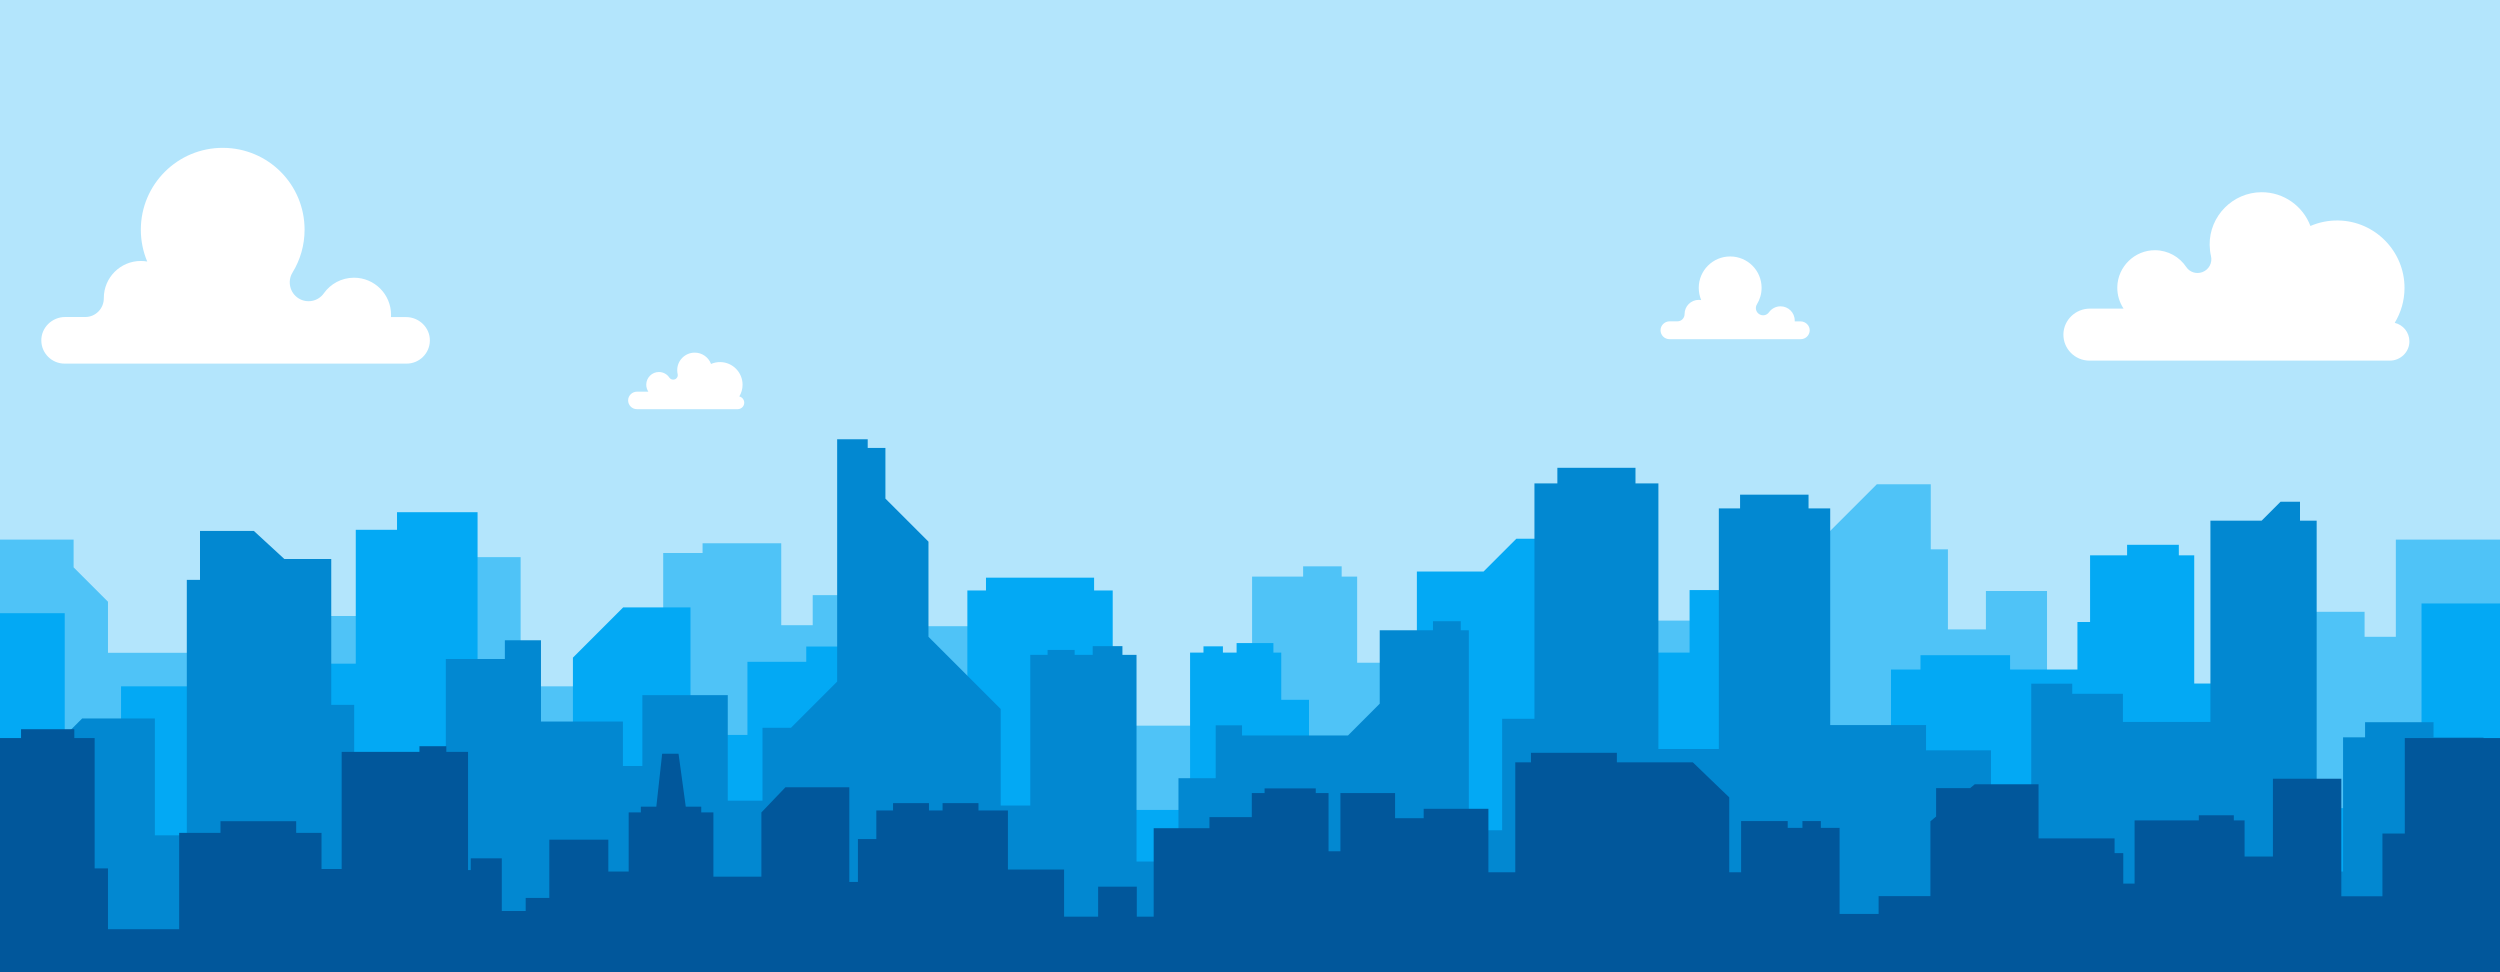 <?xml version="1.0" encoding="utf-8"?>
<!-- Generator: Adobe Illustrator 22.0.1, SVG Export Plug-In . SVG Version: 6.00 Build 0)  -->
<svg version="1.1" xmlns="http://www.w3.org/2000/svg" xmlns:xlink="http://www.w3.org/1999/xlink" x="0px" y="0px"
	 viewBox="0 0 3600 1400" style="enable-background:new 0 0 3600 1400;" xml:space="preserve">
<style type="text/css">
	.st0{fill:#B3E5FC;}
	.st1{fill:#FFFFFF;}
	.st2{fill:#4FC3F7;}
	.st3{fill:#03A9F4;}
	.st4{fill:#0288D1;}
	.st5{fill:#01579B;}
</style>
<g id="sky">
	<rect class="st0" width="3600" height="1400"/>
</g>
<g id="Layer_6">
	<path class="st1" d="M584.8,456.6H563c0.1-1.1,0.1-2.2,0.1-3.4c0-29.4-23.9-53.3-53.3-53.3c-18,0-33.9,8.9-43.5,22.5
		c-8.3,11.7-24.3,14.8-36.4,7.2h0c-12.5-7.8-16.4-24.5-8.7-37.1c11-17.9,17.4-39.1,17.4-61.7c0-65.1-52.3-117.7-117.5-117.9
		c-65.3-0.2-118.3,52.6-118.3,117.9c0,16.3,3.3,31.7,9.2,45.8c-3-0.5-6.1-0.8-9.2-0.8c-29.4,0-53.3,23.9-53.3,53.3
		c0,0.1,0,0.2,0,0.3c0.1,14.9-11.8,27.1-26.7,27.1H93.7c-18.8,0-34.6,15.4-34.2,34.2c0.3,18.2,15.2,32.9,33.5,32.9h492.5
		c18.3,0,33.2-14.7,33.5-32.9C619.4,472,603.6,456.6,584.8,456.6z"/>
	<path class="st1" d="M2592.8,462.8h-8.4c0-0.4,0-0.9,0-1.3c0-11.3-9.2-20.4-20.4-20.4c-6.9,0-13,3.4-16.7,8.6
		c-3.2,4.5-9.3,5.7-14,2.7h0c-4.8-3-6.3-9.4-3.3-14.2c4.2-6.9,6.7-15,6.7-23.7c0-25-20.1-45.1-45.1-45.2
		c-25.1-0.1-45.4,20.2-45.4,45.2c0,6.2,1.3,12.2,3.5,17.6c-1.2-0.2-2.3-0.3-3.5-0.3c-11.3,0-20.4,9.2-20.4,20.4c0,0,0,0.1,0,0.1
		c0,5.7-4.5,10.4-10.3,10.4h-11.2c-7.2,0-13.3,5.9-13.1,13.1c0.1,7,5.8,12.6,12.9,12.6h189c7,0,12.7-5.6,12.9-12.6
		C2606.1,468.7,2600,462.8,2592.8,462.8z"/>
	<path class="st1" d="M3448.4,464.9c8.9-14.7,14.1-31.9,14.1-50.3c0.1-52.7-42.4-96.1-95.1-97.1c-14.4-0.3-28,2.6-40.4,7.9
		c-10.7-28.5-38.3-48.8-70.6-48.6c-41.3,0.2-75,34.5-74.5,75.8c0.1,5.5,0.7,10.9,1.9,16.1c2.3,9.7-2.9,19.6-12.3,23.1l-0.3,0.1
		c-8.5,3.1-18,0.1-23-7.4c-9.7-14.5-26.1-24-44.8-24.2c-29.5-0.2-54,23.7-54.5,53.2c-0.2,11.4,3.2,22,9,30.9l-48.5,0
		c-20.5,0-37.7,16.3-38.1,36.8c-0.4,21,16.6,38.1,37.5,38.1h432.6c15.4,0,28.4-12.6,28.1-28C3469.4,478.4,3460.4,467.7,3448.4,464.9
		z"/>
	<path class="st1" d="M1064.6,570.9c3-4.9,4.7-10.7,4.7-16.9c0-17.7-14.2-32.3-31.9-32.6c-4.8-0.1-9.4,0.9-13.5,2.7
		c-3.6-9.6-12.9-16.4-23.7-16.3c-13.9,0.1-25.2,11.6-25,25.4c0,1.9,0.2,3.7,0.6,5.4c0.8,3.3-1,6.6-4.1,7.7l-0.1,0
		c-2.8,1-6,0-7.7-2.5c-3.2-4.9-8.8-8.1-15-8.1c-9.9-0.1-18.1,8-18.3,17.9c-0.1,3.8,1.1,7.4,3,10.4h-16.3c-6.9,0-12.7,5.5-12.8,12.4
		c-0.1,7,5.6,12.8,12.6,12.8h145.2c5.2,0,9.5-4.2,9.4-9.4C1071.7,575.5,1068.7,571.9,1064.6,570.9z"/>
</g>
<g id="_x34_">
	<polygon class="st2" points="3450,777 3450,917 3405,917 3405,881 3282.3,881 3282.3,917 3282.3,928 3282.3,1045 2947.7,1045 
		2947.7,851 2859.7,851 2859.7,906.3 2805,906.3 2805,791 2780.3,791 2780.3,697.3 2702.7,697.3 2631.7,768.3 2631.7,791 2597,791 
		2597,893.7 2255.7,893.7 2255.7,954.3 1954.3,954.3 1954.3,830.3 1932,830.3 1932,815.5 1876.5,815.5 1876.5,830.3 1803,830.3 
		1803,1045 1433.7,1045 1433.7,901.7 1303.7,901.7 1259,857 1170.3,857 1170.3,900.3 1125,900.3 1125,782.3 1011.7,782.3 
		1011.7,796.3 955,796.3 955,988.3 749.7,988.3 749.7,802.3 625,802.3 625,887 302,887 302,940 155.5,940 155.5,866.5 106,817 
		106,777 0,777 0,1400 3600,1400 3600,777 	"/>
</g>
<g id="_x33__1_">
	<polygon class="st3" points="3487,869 3487,1163.7 3255.7,1163.7 3255.7,984.3 3159.7,984.3 3159.7,799.7 3137.5,799.7 
		3137.5,784.5 3063,784.5 3063,799.7 3009.7,799.7 3009.7,895.7 2991.5,895.7 2991.5,964.1 2894.5,964.1 2894.5,943.5 2765.5,943.5 
		2765.5,964.1 2723,964.1 2723,1130.3 2575.7,1130.3 2575.7,849.7 2433,849.7 2433,939.7 2286.3,939.7 2286.3,775.8 2183.5,775.8 
		2136.3,823 2040.3,823 2040.3,1093.7 1885,1093.7 1885,1007.7 1845,1007.7 1845,939.7 1833.7,939.7 1833.7,926 1780.7,926 
		1780.7,939.7 1761,939.7 1761,930.7 1733,930.7 1733,939.7 1713.7,939.7 1713.7,1166.3 1602.3,1166.3 1602.3,850.3 1575.5,850.3 
		1575.5,831.8 1419.8,831.8 1419.8,850.3 1393,850.3 1393,1031 1321,1031 1321,931 1161,931 1161,953 1076.3,953 1076.3,1058.3 
		994.3,1058.3 994.3,874.7 897.3,874.7 825,947 825,1063 687.7,1063 687.7,737.6 571.7,737.6 571.7,762.9 512.3,762.9 512.3,955.7 
		429,955.7 429,912.3 309,912.3 309,988.3 174.3,988.3 174.3,1106.6 93.2,1106.6 93.2,883 0,883 0,1400 3600,1400 3600,869 	"/>
</g>
<g id="_x32__1_">
	<polygon class="st4" points="3576.3,1169 3576.3,1061.8 3504.3,1061.8 3504.3,1040 3405.7,1040 3405.7,1061.8 3374,1061.8 
		3374,1255 3336,1255 3336,749.8 3312,749.8 3312,722.5 3284,722.5 3256.7,749.8 3183,749.8 3183,1039.6 3057,1039.6 3057,999.1 
		2984,999.1 2984,984.5 2925,984.5 2925,999.1 2925,1195.6 2867,1195.6 2867,1080.5 2773.5,1080.5 2773.5,1044.1 2635.5,1044.1 
		2635.5,732.1 2604.3,732.1 2604.3,712.3 2505.7,712.3 2505.7,732.1 2475.1,732.1 2475.1,1078.6 2388.1,1078.6 2388.1,696.1 
		2355.1,696.1 2355.1,673.6 2242.6,673.6 2242.6,696.1 2209.6,696.1 2209.6,1035.1 2163.1,1035.1 2163.1,1195.6 2115.1,1195.6 
		2115.1,907.6 2103.5,907.6 2103.5,894.5 2063.5,894.5 2063.5,907.6 1986.8,907.6 1986.8,1013.3 1941.1,1059.1 1788.5,1059.1 
		1788.5,1044.5 1750.6,1044.5 1750.6,1059.1 1750.6,1074 1750.6,1120.6 1697,1120.6 1697,1240.6 1636.6,1240.6 1636.6,943 
		1616.3,943 1616.3,930.4 1573.5,930.4 1573.5,943 1547.5,943 1547.5,935.9 1508.5,935.9 1508.5,943 1483.6,943 1483.6,1160 
		1441,1160 1441,1021 1337,917 1337,780 1275,718 1275,645 1249.5,645 1249.5,632.5 1205.5,632.5 1205.5,981.5 1139,1048 1098,1048 
		1098,1153 1048,1153 1048,1001 925,1001 925,1103 897,1103 897,1039 779,1039 779,922 727,922 727,949 642,949 642,1235 561,1235 
		561,1198 510,1147 510,1015 477,1015 477,805 409.5,805 365.5,764.5 288,764.5 288,805 288,835 269,835 269,1202.9 223,1202.9 
		223,1034.6 118.3,1034.6 32.3,1120.6 32.3,1169 0,1169 0,1400 3600,1400 3600,1169 	"/>
</g>
<g id="_x31__1_">
	<polygon class="st5" points="3462.9,1062.8 3462.9,1200.3 3430.7,1200.3 3430.7,1207.2 3430.7,1290.6 3371.5,1290.6 3371.5,1121.4 
		3273,1121.4 3273,1233.4 3232.2,1233.4 3232.2,1189.2 3232.2,1181.4 3216.7,1181.4 3216.7,1174 3166.3,1174 3166.3,1181.4 
		3073.8,1181.4 3073.8,1189.2 3073.8,1272.4 3057.5,1272.4 3057.5,1241.7 3057.5,1235.6 3057.5,1228.5 3045,1228.5 3045,1216.4 
		3045,1207.3 2935.5,1207.3 2935.5,1134.9 2935.5,1129.3 2843.7,1129.3 2837,1134.9 2788,1134.9 2788,1175.8 2779.8,1182.7 
		2779.8,1197.3 2779.8,1290.4 2705.2,1290.4 2705.2,1316.1 2649,1316.1 2649,1192.1 2622,1192.1 2622,1182.3 2595.5,1182.3 
		2595.5,1192.1 2574.3,1192.1 2574.3,1182.3 2507.2,1182.3 2507.2,1256.1 2490.1,1256.1 2490.1,1148.2 2457.2,1116.6 2456.2,1115.6 
		2437.7,1097.8 2328.3,1097.8 2328.3,1084 2204.6,1084 2204.6,1097.8 2182,1097.8 2182,1256.1 2143.3,1256.1 2143.3,1164.7 
		2050.1,1164.7 2050.1,1178.2 2008.9,1178.2 2008.9,1142 2008.3,1142 1939,1142 1930.2,1142 1930.2,1149.8 1930.2,1178.2 
		1930.2,1225.8 1913.1,1225.8 1913.1,1147.2 1913.1,1142 1894.7,1142 1894.7,1135.3 1821,1135.3 1821,1142 1802.6,1142 
		1802.6,1147.2 1802.6,1176.7 1741.6,1176.7 1741.6,1192.6 1661.3,1192.6 1661.3,1200.4 1661.3,1320 1637,1320 1637,1276.8 
		1581.3,1276.8 1581.3,1320 1532.3,1320 1532.3,1252.1 1451.4,1252.1 1451.4,1167.1 1436.2,1167.1 1409,1167.1 1409,1156.5 
		1396.8,1156.5 1357.3,1156.5 1357.3,1167.1 1337.7,1167.1 1337.7,1156.5 1325.5,1156.5 1286,1156.5 1286,1167.1 1261.9,1167.1 
		1261.9,1169.7 1261.9,1208.3 1235.4,1208.3 1235.4,1210.8 1235.4,1270 1223,1270 1223,1133.7 1209,1133.7 1189.5,1133.7 
		1186.5,1133.7 1165.6,1133.7 1162.7,1133.7 1141.7,1133.7 1138.8,1133.7 1131,1133.7 1096.4,1169.9 1096.4,1262.4 1027.3,1262.4 
		1027.3,1172.2 1027.3,1169.9 1009.8,1169.9 1009.8,1162.8 1009.8,1161.6 987.5,1161.6 977.5,1088.3 977.5,1088.3 977.1,1085.4 
		956.9,1085.4 953.5,1085.4 953.1,1088.3 953.2,1088.3 945.1,1161.6 922.8,1161.6 922.8,1162.8 922.8,1169.9 909.2,1169.9 
		905.3,1169.9 905.3,1172.2 905.3,1255 876,1255 876,1211.6 876,1209.1 791,1209.1 791,1211.6 791,1293 757,1293 757,1295.5 
		757,1311.8 722.6,1311.8 722.6,1252.9 722.6,1236 677.9,1236 677.9,1252.9 674,1252.9 674,1082.7 657.2,1082.7 642.7,1082.7 
		642.7,1074.5 604,1074.5 604,1082.7 492,1082.7 492,1096.2 492,1251.4 463,1251.4 463,1199.3 426.5,1199.3 426.5,1182.5 
		317.5,1182.5 317.5,1199.3 258,1199.3 258,1338 155.5,1338 155.5,1250.5 136.3,1250.5 136.3,1062.8 107,1062.8 107,1050 30.3,1050 
		30.3,1062.8 0,1062.8 0,1400 3600,1400 3600,1062.8 	"/>
</g>
<g id="Text">
</g>
</svg>

